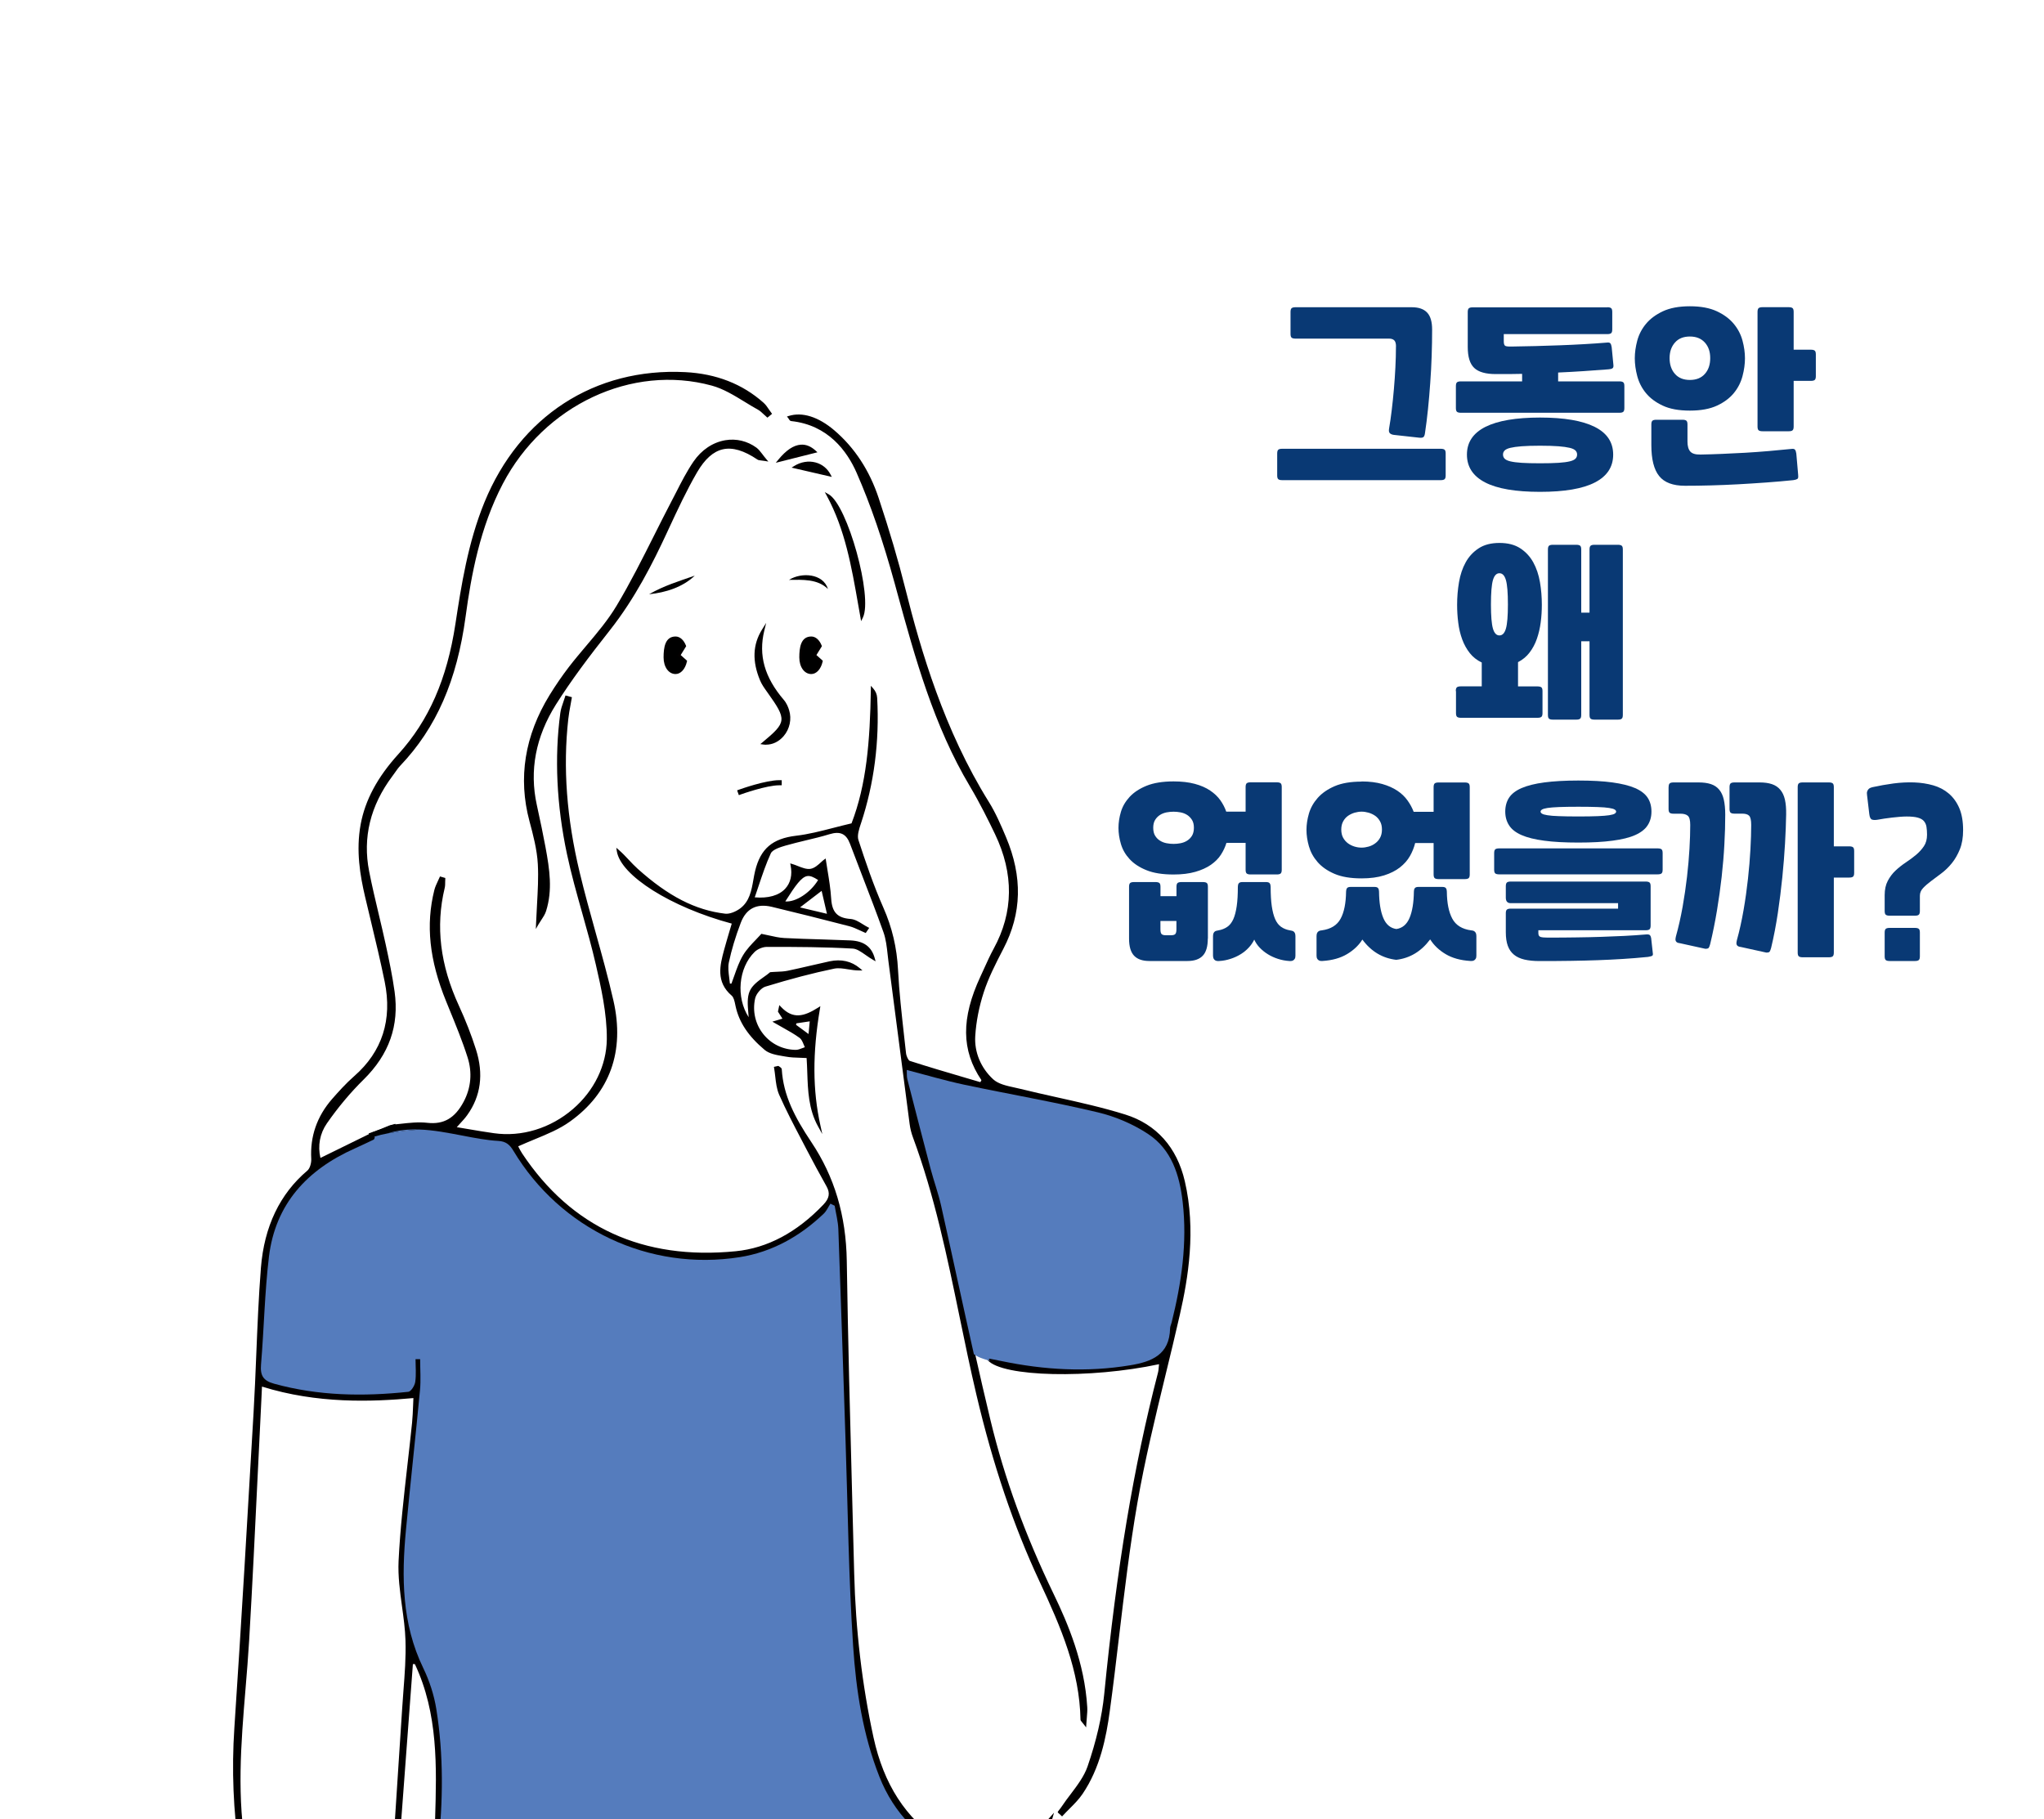 <?xml version="1.0" encoding="UTF-8"?><svg xmlns="http://www.w3.org/2000/svg" viewBox="0 0 400 356"><defs><style>.c{fill:#fff;}.d{fill:#557cbd;}.e{fill:#040000;}.f{fill:#093974;}</style></defs><g id="a"/><g id="b"><g><rect class="c" x="-8.1" y="-5.28" width="416.21" height="370.43"/><g><g><g><path d="M166.89,185.4c-5.6-.32-11.22-.33-16.83-.33-.86,0-1.93,.45-2.55,1.06-3.52,3.46-3.8,9.84-.71,13.77,0-1.96-.56-4.17,.16-5.82,.68-1.56,2.69-2.55,3.88-3.58,1.24-.09,2.32-.06,3.35-.27,2.75-.56,5.47-1.27,8.22-1.85,2.11-.45,4.06-.08,5.69,1.3-1.69,0-3.41-.66-4.93-.35-4.54,.94-9.04,2.17-13.48,3.53-.92,.28-1.96,1.54-2.17,2.51-1.16,5.33,2.81,10.28,8.16,10.34,.72,0,1.44-.4,2.16-.62-.39-.73-.6-1.71-1.2-2.14-1.45-1.06-3.09-1.88-4.88-2.93l1.74-.52-1.01-1.57,.15-.71c2.58,2.73,5.04,1.78,7.55,.2-1.3,7.73-1.58,15.3,.1,22.88-2.34-4.23-1.88-8.92-2.22-13.48-1.58-.09-2.95-.05-4.27-.29-1.39-.25-3.03-.43-4.03-1.27-2.63-2.22-4.83-4.86-5.6-8.4-.17-.77-.31-1.76-.84-2.21-2.96-2.53-2.24-5.57-1.42-8.65,.49-1.82,1.05-3.62,1.58-5.43-11.73-3.1-21.82-9.31-22.56-14.03,1.31,1.14,2.39,2.52,3.67,3.67,4.97,4.46,10.45,8.05,17.27,8.85,.98,.12,2.23-.44,3.08-1.06,2.49-1.83,2.43-4.99,3.05-7.53,1.08-4.43,3.54-6.17,7.82-6.67,3.55-.42,7.01-1.54,10.99-2.46,3.13-8.06,3.7-17.21,3.84-26.48,.52,.6,.7,1.17,.74,1.75,.45,8.34-.53,16.49-3.16,24.44-.36,1.09-.82,2.44-.5,3.42,1.47,4.48,2.99,8.97,4.9,13.29,1.72,3.89,2.62,7.83,2.84,12.07,.28,5.44,.97,10.86,1.56,16.27,.07,.63,.46,1.62,.92,1.76,4.64,1.49,9.33,2.83,14,4.22l.38-.7c-4.6-6.71-3.39-13.44-.25-20.17,.85-1.82,1.62-3.68,2.58-5.43,4.11-7.51,3.9-15.07,.27-22.64-1.52-3.18-3.12-6.34-4.93-9.37-7.34-12.3-10.93-25.94-14.68-39.58-2.03-7.39-4.42-14.76-7.49-21.77-2.36-5.38-6.52-9.57-13.01-10.26-.15-.02-.27-.32-.43-.51,2.56-.81,5.64,.17,8.68,2.76,4.14,3.54,6.92,8.05,8.6,13.14,1.94,5.86,3.73,11.78,5.23,17.77,3.66,14.62,8.3,28.82,16.34,41.73,1.35,2.17,2.38,4.55,3.37,6.91,3.05,7.26,3.21,14.46-.51,21.61-1.44,2.77-2.89,5.59-3.86,8.55-.91,2.78-1.51,5.74-1.68,8.65-.2,3.32,1.2,6.45,3.59,8.65,1.3,1.2,3.55,1.47,5.43,1.93,6.85,1.69,13.83,2.92,20.54,5.03,6.12,1.92,9.98,6.44,11.47,12.85,2.04,8.76,.99,17.39-.96,25.98-2.78,12.28-6.15,24.46-8.31,36.84-2.36,13.5-3.57,27.19-5.41,40.79-.77,5.66-2,11.26-5.28,16.1-1.05,1.55-2.54,2.82-3.83,4.21l-.56-.51c.25-.34,.53-.66,.76-1.01,1.72-2.58,4.03-4.95,5.01-7.79,1.58-4.58,2.8-9.42,3.28-14.24,2.09-21.19,5.14-42.2,10.5-62.83,.17-.64,.17-1.32,.26-2.08-13.47,2.95-30.82,2.59-33.61-.62,.06-.05,.14-.15,.19-.14,.78,.15,1.56,.31,2.35,.47,8.32,1.73,16.67,2.22,25.11,.83,4.29-.7,7.74-2.07,7.86-7.22,0-.39,.21-.77,.3-1.16,1.93-7.75,3.09-15.58,2.16-23.6-.61-5.28-2.17-10.26-6.76-13.29-2.94-1.95-6.41-3.42-9.84-4.24-8.65-2.06-17.44-3.57-26.14-5.41-3.72-.79-7.38-1.88-11.25-2.88,.04,.71-.03,1.27,.11,1.79,1.51,5.89,3.03,11.78,4.58,17.65,.64,2.4,1.5,4.74,2.04,7.16,3.15,14,6.05,28.07,9.41,42.02,2.85,11.8,7.11,23.14,12.4,34.09,3.37,6.97,6.05,14.17,6.53,22.01,.06,.93-.09,1.87-.18,3.25-.47-.61-.63-.72-.64-.84-.19-9.82-4.02-18.55-8.09-27.23-5.46-11.67-9.34-23.87-12.3-36.41-3.98-16.84-6.37-34.07-12.43-50.4-.3-.82-.52-1.7-.63-2.57-1.4-10.64-2.76-21.29-4.16-31.93-.25-1.9-.35-3.88-.98-5.66-2.07-5.8-4.38-11.52-6.55-17.29-.81-2.15-2.14-2.71-4.34-2.04-2.82,.86-5.74,1.4-8.57,2.22-1.11,.32-2.65,.8-3.04,1.65-1.31,2.84-2.19,5.88-3.27,8.94,5.48,.62,8.43-2.24,7.61-6.5,1.16,.34,2.52,1.16,3.7,.96,1.17-.2,2.16-1.42,2.73-1.82,.3,2.12,.85,4.77,1.02,7.46,.17,2.66,1.24,3.97,4,4.17,1.14,.08,2.22,1.04,3.33,1.59l-.4,.6c-1.02-.43-2-.99-3.06-1.26-5.04-1.31-10.09-2.57-15.16-3.79-3.05-.73-5.26,.34-6.38,3.26-.97,2.54-1.79,5.17-2.35,7.82-.29,1.4,.13,2.96,.23,4.44l.7-.03c.75-1.9,1.27-3.92,2.3-5.65,.96-1.61,2.46-2.9,3.46-4.04,1.45,.27,2.89,.72,4.35,.79,4.33,.23,8.66,.28,12.99,.47,2.11,.09,3.85,.84,4.53,3.33-1.54-.88-2.77-2.15-4.08-2.22Zm-6.49-13.25c-2.73-1.85-3.49-1.38-7.17,4.46,2.24,.49,5.58-1.67,7.17-4.46Zm.51,1.77l-4.96,3.79c2.18,.52,3.89,.93,6.18,1.47-.48-2.06-.81-3.5-1.22-5.26Zm-2.51,28.92l.29-3.24-3.1,.46-.14,.6c.85,.63,1.71,1.26,2.95,2.17Z"/><path class="e" d="M207.85,355.5l-.87-.8,.1-.22c.08-.11,.17-.22,.25-.33,.17-.22,.35-.44,.5-.68,.53-.8,1.13-1.59,1.71-2.35,1.28-1.7,2.61-3.46,3.28-5.38,1.73-5.02,2.83-9.79,3.27-14.18,2.43-24.67,5.77-44.64,10.51-62.87,.11-.41,.14-.85,.18-1.31,.01-.13,.02-.26,.04-.39-13.52,2.89-30.66,2.51-33.52-.78l-.17-.2,.21-.16c.11-.11,.23-.22,.39-.19,.79,.15,1.57,.31,2.35,.47,8.91,1.86,17.1,2.13,25.02,.83,4.51-.74,7.54-2.21,7.65-6.98,0-.29,.1-.57,.19-.83,.04-.13,.09-.26,.12-.38,2.27-9.11,2.96-16.58,2.16-23.51-.75-6.53-2.81-10.57-6.65-13.11-2.87-1.9-6.33-3.39-9.76-4.2-5.34-1.27-10.82-2.35-16.12-3.39-3.29-.65-6.69-1.31-10.02-2.02-2.55-.54-5.03-1.21-7.66-1.92-1.08-.29-2.17-.59-3.28-.88,0,.12,0,.23,0,.34,0,.4,0,.75,.08,1.06,1.33,5.21,2.92,11.39,4.58,17.65,.26,1,.57,2,.87,2.98,.42,1.36,.85,2.77,1.17,4.19,1.12,4.97,2.22,10.03,3.29,14.93,1.94,8.89,3.95,18.09,6.12,27.09,2.72,11.29,6.77,22.43,12.38,34.04,2.78,5.75,6.03,13.45,6.55,22.1,.04,.63-.02,1.27-.08,2.01-.03,.39-.07,.8-.1,1.27l-.04,.67-.41-.53c-.19-.25-.33-.41-.43-.53-.17-.2-.26-.31-.26-.46-.19-9.55-3.76-17.94-8.06-27.13-5.04-10.78-9.07-22.7-12.31-36.45-1.2-5.08-2.27-10.28-3.31-15.31-2.4-11.64-4.89-23.67-9.11-35.06-.31-.83-.53-1.71-.65-2.62-.71-5.39-1.41-10.79-2.11-16.18-.68-5.25-1.36-10.5-2.05-15.75-.06-.43-.1-.86-.15-1.29-.16-1.46-.33-2.96-.81-4.31-1.32-3.7-2.76-7.43-4.15-11.04-.8-2.08-1.61-4.17-2.39-6.25-.75-1.99-1.92-2.54-4.04-1.89-1.5,.46-3.05,.83-4.56,1.19-1.32,.32-2.69,.65-4.02,1.03-.88,.26-2.52,.74-2.88,1.51-.94,2.04-1.64,4.14-2.39,6.37-.25,.75-.5,1.5-.76,2.25,2.62,.23,4.74-.36,5.97-1.7,1.04-1.13,1.41-2.7,1.05-4.54l-.08-.4,.39,.11c.36,.1,.72,.25,1.1,.4,.85,.33,1.72,.68,2.49,.55,.79-.13,1.53-.81,2.07-1.31,.21-.19,.39-.36,.55-.47l.34-.24,.06,.41c.09,.61,.19,1.26,.31,1.95,.28,1.69,.59,3.6,.71,5.53,.17,2.65,1.23,3.75,3.77,3.94,.85,.06,1.64,.55,2.41,1.03,.33,.21,.68,.42,1.01,.59l.25,.13-.68,1-.19-.08c-.33-.14-.65-.29-.97-.44-.67-.31-1.36-.63-2.06-.81-5.15-1.34-10.25-2.61-15.15-3.79-2.98-.71-5.02,.33-6.08,3.11-1.06,2.78-1.82,5.33-2.34,7.78-.19,.93-.06,1.96,.07,2.96,.05,.38,.1,.78,.14,1.17h.3c.2-.54,.39-1.07,.58-1.61,.47-1.34,.96-2.72,1.69-3.94,.7-1.17,1.67-2.17,2.52-3.05,.35-.36,.68-.7,.97-1.03l.09-.11,.14,.03c.46,.09,.91,.19,1.37,.29,.97,.22,1.96,.44,2.95,.5,2.41,.13,4.87,.2,7.24,.27,1.91,.06,3.83,.12,5.74,.2,2.62,.12,4.14,1.23,4.76,3.51l.16,.58-.52-.3c-.52-.29-.99-.63-1.45-.95-.92-.64-1.71-1.2-2.52-1.24h0c-5.46-.31-10.85-.34-16.81-.33-.78,0-1.8,.42-2.38,.99-3.19,3.13-3.66,8.9-1.16,12.77-.02-.33-.05-.66-.08-.99-.12-1.43-.24-2.9,.28-4.11,.51-1.17,1.7-2.02,2.76-2.77,.44-.31,.85-.6,1.19-.9l.06-.05h.08c.4-.04,.79-.05,1.17-.07,.76-.03,1.48-.06,2.16-.2,1.45-.3,2.92-.64,4.34-.97,1.27-.3,2.58-.6,3.88-.88,2.28-.48,4.27-.03,5.91,1.35l.52,.44h-.69c-.71,0-1.42-.11-2.11-.22-.98-.16-1.9-.31-2.75-.13-4.11,.85-8.51,2-13.46,3.52-.81,.25-1.8,1.4-2,2.33-.54,2.46,.04,5,1.6,6.95,1.54,1.94,3.85,3.06,6.33,3.09,.44,.01,.9-.17,1.38-.36,.14-.05,.28-.11,.42-.16-.07-.16-.14-.33-.21-.49-.22-.54-.43-1.04-.78-1.31-1.01-.74-2.13-1.37-3.31-2.03-.5-.28-1.02-.57-1.55-.88l-.5-.29,1.97-.59-.88-1.37,.27-1.28,.33,.35c2.32,2.46,4.49,1.89,7.23,.16l.47-.3-.09,.55c-1.46,8.67-1.43,15.91,.1,22.79l.37,1.69-.84-1.51c-1.85-3.34-1.98-6.99-2.1-10.53-.03-.93-.07-1.9-.13-2.84-.42-.02-.82-.04-1.22-.05-1-.03-1.94-.06-2.86-.23-.19-.04-.39-.07-.59-.1-1.24-.21-2.64-.45-3.55-1.22-3.2-2.69-5-5.41-5.68-8.54l-.06-.29c-.14-.68-.3-1.44-.7-1.78-3.16-2.7-2.28-6-1.5-8.91,.34-1.26,.72-2.52,1.08-3.75,.14-.48,.29-.96,.43-1.44-11.89-3.19-21.74-9.39-22.49-14.17l-.11-.68,.52,.45c.69,.6,1.33,1.28,1.94,1.93,.55,.59,1.13,1.2,1.73,1.74,6.01,5.39,11.3,8.1,17.13,8.79,.91,.1,2.11-.43,2.9-1.01,1.86-1.37,2.24-3.53,2.61-5.62,.1-.59,.21-1.2,.35-1.77,1.06-4.33,3.38-6.31,8.03-6.86,2.41-.28,4.8-.9,7.33-1.55,1.13-.29,2.29-.59,3.5-.87,2.92-7.59,3.62-15.99,3.78-26.27v-.65l.44,.49c.51,.58,.76,1.18,.8,1.9,.46,8.51-.6,16.76-3.17,24.53l-.03,.08c-.34,1.02-.76,2.3-.47,3.18,1.4,4.29,2.94,8.84,4.89,13.26,1.7,3.85,2.64,7.83,2.86,12.16,.22,4.32,.72,8.71,1.19,12.95,.12,1.1,.25,2.2,.37,3.31,.07,.65,.46,1.46,.75,1.55,3.64,1.17,7.37,2.27,10.98,3.33l2.82,.83,.21-.39c-3.94-5.84-4-12.1-.19-20.29,.24-.51,.47-1.03,.71-1.55,.58-1.29,1.19-2.63,1.88-3.9,3.89-7.11,3.98-14.65,.26-22.41-1.26-2.63-2.96-6.07-4.91-9.35-7.07-11.84-10.73-25.15-14.26-38.02l-.44-1.62c-2.36-8.58-4.74-15.49-7.48-21.74-1.84-4.19-5.55-9.34-12.8-10.11-.22-.02-.35-.22-.47-.42-.04-.06-.08-.13-.13-.19l-.23-.28,.35-.11c2.64-.84,5.81,.16,8.92,2.81,3.97,3.39,6.89,7.85,8.68,13.25,2.15,6.48,3.86,12.29,5.23,17.78,3.01,12.04,7.59,27.66,16.31,41.66,1.33,2.13,2.36,4.5,3.39,6.95,3.26,7.75,3.09,14.88-.52,21.82-1.61,3.1-2.92,5.69-3.84,8.51-.92,2.81-1.5,5.78-1.67,8.59-.19,3.14,1.09,6.22,3.51,8.45,1,.92,2.61,1.27,4.17,1.61,.39,.08,.77,.17,1.14,.26,2.36,.58,4.77,1.12,7.1,1.64,4.45,.99,9.04,2.01,13.45,3.39,6.07,1.9,10.1,6.41,11.64,13.04,2.23,9.57,.66,18.97-.96,26.09-.91,4-1.89,8.06-2.85,11.99-1.97,8.11-4.01,16.5-5.46,24.84-1.52,8.72-2.58,17.67-3.61,26.32-.56,4.74-1.14,9.65-1.8,14.46-.7,5.16-1.88,11.12-5.32,16.21-.74,1.09-1.69,2.04-2.61,2.96-.42,.42-.84,.84-1.24,1.28l-.17,.18Zm-.23-.9l.21,.19c.35-.38,.72-.74,1.09-1.11,.9-.91,1.83-1.84,2.54-2.89,3.38-5,4.55-10.89,5.24-15.99,.65-4.81,1.23-9.71,1.79-14.45,1.03-8.66,2.09-17.62,3.62-26.35,1.46-8.36,3.5-16.76,5.47-24.88,.95-3.92,1.94-7.98,2.84-11.98,1.6-7.07,3.16-16.4,.96-25.87-1.5-6.44-5.41-10.82-11.3-12.67-4.39-1.38-8.98-2.39-13.41-3.38-2.34-.52-4.75-1.06-7.11-1.64-.37-.09-.74-.17-1.13-.26-1.63-.36-3.31-.72-4.41-1.74-2.53-2.34-3.87-5.56-3.67-8.85,.17-2.85,.76-5.87,1.7-8.71,.94-2.85,2.25-5.46,3.87-8.58,3.53-6.8,3.7-13.8,.5-21.4-1.06-2.52-2.04-4.77-3.35-6.88-8.75-14.05-13.34-29.72-16.37-41.8-1.37-5.48-3.08-11.28-5.22-17.75-1.76-5.32-4.63-9.7-8.53-13.03-2.84-2.43-5.71-3.42-8.12-2.81,.04,.06,.08,.11,.1,.13,7.45,.79,11.27,6.09,13.16,10.4,2.75,6.27,5.13,13.2,7.5,21.8l.44,1.62c3.53,12.84,7.17,26.12,14.21,37.9,1.97,3.29,3.67,6.75,4.94,9.39,3.79,7.91,3.7,15.6-.28,22.86-.68,1.25-1.28,2.58-1.87,3.87-.23,.52-.47,1.04-.71,1.55-3.76,8.06-3.68,14.21,.23,19.92l.09,.13-.55,1.01-3.2-.95c-3.61-1.06-7.35-2.16-10.99-3.33-.64-.21-1.03-1.39-1.09-1.97-.12-1.1-.24-2.2-.37-3.3-.48-4.25-.97-8.65-1.2-12.99-.22-4.27-1.14-8.19-2.82-11.98-1.96-4.44-3.5-9.01-4.91-13.31-.34-1.04,.11-2.4,.47-3.49l.03-.08c2.55-7.71,3.61-15.9,3.15-24.34-.02-.36-.1-.67-.25-.98-.19,10.03-.94,18.29-3.85,25.78l-.05,.12-.13,.03c-1.25,.29-2.46,.6-3.62,.9-2.55,.66-4.95,1.28-7.4,1.56-4.4,.52-6.61,2.4-7.61,6.49-.14,.55-.24,1.13-.34,1.74-.38,2.19-.78,4.45-2.8,5.94-.81,.59-2.15,1.23-3.26,1.11-1.51-.18-2.98-.49-4.43-.94,1.96,.74,4.03,1.4,6.14,1.96l.25,.07-.07,.25c-.16,.56-.33,1.13-.5,1.69-.37,1.22-.74,2.48-1.08,3.73-.78,2.91-1.58,5.91,1.34,8.4,.53,.45,.71,1.31,.86,2.06l.06,.28c.66,3.02,2.41,5.65,5.52,8.26,.81,.68,2.08,.9,3.31,1.11,.2,.03,.4,.07,.6,.1,.88,.16,1.81,.19,2.79,.23,.47,.01,.95,.03,1.45,.06h.22l.02,.23c.08,1.02,.11,2.07,.15,3.08,.1,2.78,.2,5.63,1.15,8.31-1.07-6.16-.99-12.67,.24-20.27-2.12,1.27-4.53,2.2-7.06-.2l-.03,.16,1.13,1.76-1.51,.45c.35,.2,.7,.4,1.04,.59,1.2,.67,2.33,1.31,3.36,2.06,.47,.34,.71,.94,.95,1.52,.1,.25,.2,.49,.32,.71l.14,.27-.29,.09c-.22,.07-.44,.15-.67,.24-.51,.19-1.03,.4-1.57,.39-2.63-.03-5.08-1.22-6.71-3.28-1.65-2.07-2.26-4.75-1.69-7.36,.24-1.09,1.38-2.4,2.34-2.7,4.96-1.52,9.38-2.68,13.5-3.54,.94-.19,1.95-.03,2.93,.12,.4,.06,.81,.13,1.22,.17-1.38-.89-3-1.14-4.82-.76-1.29,.27-2.6,.58-3.87,.88-1.42,.33-2.9,.68-4.35,.98-.72,.15-1.45,.18-2.23,.21-.34,.01-.7,.03-1.07,.06-.34,.29-.74,.58-1.16,.88-1.05,.75-2.14,1.52-2.59,2.56-.47,1.09-.36,2.51-.24,3.87,.05,.61,.1,1.24,.1,1.85v.72l-.45-.57c-3.22-4.09-2.88-10.55,.73-14.1,.67-.66,1.81-1.13,2.73-1.13,5.97,0,11.38,.02,16.84,.33h0c.95,.05,1.83,.67,2.77,1.33,.27,.19,.55,.38,.84,.57-.65-1.63-1.94-2.41-4.09-2.51-1.91-.08-3.82-.14-5.73-.2-2.38-.07-4.84-.15-7.26-.27-1.02-.05-2.04-.29-3.03-.51-.41-.09-.81-.18-1.22-.26-.27,.3-.57,.61-.89,.94-.84,.86-1.78,1.84-2.45,2.96-.7,1.18-1.18,2.54-1.64,3.85-.21,.59-.42,1.18-.64,1.76l-.06,.15-1.11,.05-.02-.24c-.03-.45-.09-.93-.15-1.38-.14-1.04-.28-2.12-.07-3.13,.52-2.48,1.29-5.05,2.36-7.86,1.15-3.01,3.45-4.19,6.67-3.42,4.91,1.18,10.01,2.45,15.16,3.79,.75,.19,1.46,.53,2.14,.85,.25,.12,.51,.24,.76,.35l.13-.19c-.27-.15-.54-.32-.8-.48-.75-.46-1.46-.9-2.18-.96-2.78-.2-4.04-1.52-4.23-4.4-.12-1.9-.43-3.8-.71-5.48-.09-.53-.17-1.04-.24-1.52-.06,.05-.11,.1-.17,.16-.59,.54-1.39,1.28-2.33,1.43-.9,.15-1.84-.22-2.75-.58-.23-.09-.46-.18-.68-.26,.26,1.83-.17,3.4-1.25,4.56-1.4,1.51-3.78,2.16-6.71,1.82l-.31-.04,.1-.3c.3-.85,.58-1.7,.87-2.54,.75-2.24,1.46-4.36,2.41-6.42,.42-.91,1.87-1.4,3.19-1.78,1.34-.39,2.71-.72,4.04-1.04,1.49-.36,3.04-.73,4.53-1.18,2.37-.72,3.81-.05,4.65,2.19,.79,2.09,1.59,4.17,2.39,6.25,1.39,3.61,2.83,7.34,4.16,11.05,.5,1.4,.67,2.94,.84,4.42,.05,.43,.1,.86,.15,1.29,.69,5.25,1.37,10.5,2.05,15.75,.27,2.07,.54,4.14,.8,6.21,0-.16,0-.33-.01-.5l-.02-.34,.33,.08c1.22,.32,2.42,.64,3.61,.96,2.62,.71,5.09,1.38,7.63,1.92,3.33,.71,6.73,1.37,10.01,2.02,5.3,1.04,10.79,2.12,16.14,3.39,3.48,.83,7.01,2.35,9.92,4.27,5.1,3.37,6.35,8.97,6.87,13.47,.81,6.99,.12,14.52-2.17,23.68-.04,.14-.08,.28-.13,.43-.08,.24-.16,.47-.17,.68-.12,5.41-3.95,6.78-8.07,7.46-.36,.06-.73,.12-1.09,.17,2.38-.31,4.74-.71,6.97-1.19l.34-.08-.04,.35c-.03,.25-.05,.49-.07,.72-.04,.49-.08,.95-.2,1.39-4.73,18.2-8.06,38.15-10.49,62.79-.44,4.43-1.54,9.24-3.29,14.3-.69,2-2.04,3.79-3.35,5.52-.57,.76-1.16,1.54-1.69,2.32-.16,.24-.34,.48-.52,.71-.04,.05-.07,.09-.11,.14Zm4.35-18.07s.08,.08,.14,.15l.04,.04c.02-.23,.04-.44,.05-.65,.06-.75,.11-1.34,.08-1.93-.52-8.56-3.75-16.21-6.5-21.92-5.63-11.64-9.69-22.81-12.42-34.14-2.17-9-4.18-18.2-6.12-27.1-1.07-4.89-2.17-9.96-3.29-14.93-.31-1.4-.75-2.8-1.16-4.15-.3-.98-.61-1.99-.88-3-1.6-6.04-3.13-11.99-4.43-17.08,.35,2.69,.7,5.37,1.05,8.06,.11,.87,.32,1.72,.62,2.51,4.24,11.42,6.72,23.47,9.13,35.13,1.04,5.03,2.11,10.22,3.31,15.3,3.24,13.72,7.26,25.61,12.28,36.36,4.32,9.25,7.92,17.69,8.11,27.33h0Zm-17.91-70.29c2.55,1.94,11.28,2.62,20.61,1.93-5.97,.33-12.14-.18-18.7-1.54-.64-.13-1.27-.26-1.91-.39Zm-72.64-98.94c1.06,2.85,5.34,6.19,11.15,8.99-2.63-1.43-5.29-3.38-8.11-5.9-.62-.56-1.2-1.17-1.76-1.77-.41-.44-.84-.89-1.28-1.32Zm37.22,36l-3.44-2.54,.22-.93,3.58-.53-.36,4Zm-2.87-2.74l2.46,1.81,.23-2.48-2.61,.39-.07,.28Zm6.73-21.04l-7.08-1.68,5.68-4.35,1.4,6.03Zm-5.94-1.93l5.27,1.25-1.04-4.49-4.23,3.24Zm-2.65-.66c-.24,0-.48-.02-.7-.07l-.35-.08,.19-.3c2.3-3.65,3.47-5.23,4.76-5.5,.85-.18,1.69,.24,2.77,.97l.19,.13-.11,.2c-1.51,2.65-4.49,4.65-6.74,4.65Zm-.23-.51c2.03,.17,4.9-1.68,6.42-4.19-.87-.57-1.56-.89-2.19-.76-1.07,.22-2.19,1.71-4.23,4.95Z"/></g><g><path d="M73.04,221.84c-3.43,1.68-6.87,3.37-10.47,5.13-.71-2.63-.21-5.21,1.22-7.27,2.12-3.07,4.56-5.99,7.22-8.61,4.81-4.76,6.91-10.34,5.99-17-.43-3.09-1.08-6.16-1.74-9.21-1.04-4.78-2.29-9.51-3.24-14.31-1.36-6.94,.37-13.2,4.58-18.82,.53-.71,1-1.47,1.6-2.11,7.74-8.15,11.21-18.12,12.69-29.03,1.22-9,3.02-17.88,7.3-26.05,8.01-15.27,25.43-23.63,41.19-19.33,3.21,.88,6.07,3.08,9.07,4.72,.65,.36,1.17,.96,1.75,1.45l.56-.47c-.5-.66-.9-1.42-1.51-1.95-4.32-3.84-9.49-5.63-15.18-5.91-17.76-.88-32.15,8.53-39.02,25.28-3.14,7.65-4.44,15.73-5.68,23.81-1.46,9.56-4.57,18.27-11.22,25.59-3.5,3.86-6.33,8.28-7.32,13.62-.88,4.77-.23,9.42,.86,14.06,1.3,5.54,2.7,11.07,3.83,16.64,1.49,7.31-.26,13.66-6.03,18.72-1.56,1.37-2.98,2.92-4.35,4.49-2.86,3.29-4.24,7.1-3.99,11.52,.05,.83-.27,2-.86,2.5-5.85,4.94-8.41,11.53-8.99,18.84-.75,9.43-.89,18.91-1.44,28.35-1.19,20.58-2.39,41.17-3.76,61.74-.54,8.14-.22,16.19,.97,24.24,.07,.47,.26,.91,.54,1.89,.25-.85,.51-1.26,.44-1.61-2.64-13.95-.36-27.83,.46-41.75,.91-15.62,1.59-31.25,2.38-46.87,.05-.94,.09-1.88,.15-3.1,9.9,3.17,19.78,3.27,30.13,2.31-.09,1.86-.11,3.5-.27,5.13-.91,9.02-2.21,18.01-2.64,27.05-.25,5.13,1.17,10.31,1.34,15.49,.15,4.46-.37,8.95-.65,13.42-.54,8.56-1.14,17.12-1.66,25.69-.07,1.07,.13,2.15,.46,3.2,.94-12.63,1.89-25.26,2.83-37.89h.79c5.77,12.1,3.95,24.99,3.9,37.8,.16-.47,.42-.93,.47-1.42,.97-9.13,1.12-18.27-.35-27.35-.44-2.74-1.34-5.5-2.55-7.99-4.21-8.68-4.26-17.83-3.38-27.1,.86-9.1,1.88-18.19,2.74-27.28,.19-2.01,.03-4.05,.03-6.08h-.9c0,1.48,.15,2.99-.06,4.45-.11,.72-.82,1.88-1.35,1.94-8.83,.94-17.61,.81-26.26-1.58-2.12-.58-2.75-1.6-2.57-3.74,.59-7.03,.71-14.11,1.55-21.1,1.25-10.36,7.5-17.06,16.79-21.2,1.24-.55,2.48-1.14,3.7-1.73,.11-.05,.15-.26,.22-.39l-.31-.8Z"/><path class="e" d="M47.63,365.25l-.24-.83c-.1-.35-.2-.64-.27-.88-.14-.42-.23-.73-.28-1.04-1.19-8.02-1.52-16.19-.98-24.29,1.42-21.29,2.66-42.77,3.76-61.73,.22-3.78,.38-7.63,.53-11.35,.23-5.58,.46-11.35,.91-17.01,.64-8.06,3.7-14.46,9.08-19.01,.52-.43,.81-1.54,.77-2.29-.25-4.38,1.11-8.32,4.05-11.7,1.32-1.51,2.76-3.11,4.37-4.52,5.47-4.79,7.47-11.01,5.95-18.48-.82-4.01-1.79-8.06-2.73-11.98-.37-1.55-.74-3.1-1.11-4.65-.96-4.1-1.81-8.99-.86-14.16,.88-4.75,3.29-9.24,7.38-13.74,5.96-6.57,9.51-14.66,11.16-25.46,1.14-7.46,2.44-15.92,5.7-23.87,6.89-16.8,21.57-26.32,39.26-25.43,6.05,.3,11.21,2.31,15.33,5.98,.44,.39,.77,.88,1.09,1.36,.15,.21,.29,.43,.45,.63l.14,.19-.91,.75-.16-.14c-.19-.16-.37-.33-.55-.5-.38-.36-.74-.7-1.16-.93-.88-.48-1.75-1.02-2.6-1.54-2.05-1.25-4.16-2.55-6.41-3.16-15.63-4.27-32.83,3.81-40.9,19.21-4.47,8.53-6.19,17.91-7.28,25.97-1.69,12.53-5.75,21.8-12.76,29.17-.4,.42-.75,.92-1.09,1.41-.16,.23-.32,.46-.49,.68-4.31,5.75-5.84,12.02-4.54,18.62,.55,2.82,1.23,5.66,1.88,8.41,.46,1.93,.93,3.92,1.36,5.9,.67,3.1,1.31,6.14,1.74,9.23,.92,6.65-1.06,12.28-6.06,17.21-2.62,2.58-5.03,5.47-7.19,8.58-1.38,1.99-1.82,4.38-1.26,6.76l10.43-5.12,.44,1.17-.05,.1s-.03,.07-.05,.11c-.05,.13-.12,.3-.28,.38-1.09,.53-2.39,1.14-3.71,1.73-9.9,4.41-15.5,11.48-16.64,21-.51,4.21-.75,8.53-.99,12.71-.16,2.75-.32,5.59-.55,8.38-.17,2.06,.43,2.94,2.38,3.48,7.77,2.14,16.08,2.65,26.17,1.58,.37-.04,1.04-1.06,1.13-1.73,.15-1.01,.12-2.07,.09-3.1-.01-.44-.03-.88-.03-1.31v-.25h1.4v.26c0,.64,.02,1.28,.03,1.91,.04,1.38,.07,2.8-.06,4.19-.43,4.48-.9,9.03-1.35,13.43-.47,4.54-.95,9.23-1.39,13.85-.82,8.71-.99,18.01,3.36,26.96,1.25,2.57,2.13,5.35,2.57,8.06,1.33,8.2,1.44,17.17,.35,27.42-.04,.37-.18,.71-.31,1.04-.06,.14-.12,.29-.17,.43l-.49,1.45v-1.53c.02-2.42,.09-4.88,.16-7.26,.3-10.11,.62-20.56-3.96-30.27h-.39l-2.91,38.96-.39-1.26c-.38-1.21-.53-2.29-.47-3.29,.29-4.63,.59-9.26,.9-13.89,.26-3.93,.52-7.86,.77-11.8,.07-1.17,.16-2.33,.25-3.5,.25-3.25,.51-6.61,.4-9.89-.07-2.21-.38-4.45-.68-6.63-.4-2.91-.81-5.93-.67-8.88,.3-6.22,1.02-12.52,1.71-18.61,.32-2.77,.64-5.63,.93-8.45,.11-1.09,.15-2.2,.2-3.37,.02-.47,.04-.96,.06-1.46-8.17,.75-18.85,1.13-29.63-2.25l-.13,2.77c-.24,4.71-.46,9.42-.69,14.13-.52,10.73-1.05,21.83-1.69,32.75-.19,3.2-.46,6.46-.72,9.6-.87,10.51-1.77,21.38,.25,32.08,.05,.29-.05,.57-.19,.96-.08,.21-.17,.46-.26,.77l-.24,.83ZM131.85,73.26c-16.48,0-30.05,9.29-36.57,25.18-3.24,7.9-4.53,16.32-5.66,23.76-1.67,10.91-5.25,19.08-11.29,25.72-4.02,4.43-6.4,8.85-7.26,13.5-.94,5.08-.1,9.91,.85,13.96,.36,1.55,.73,3.1,1.11,4.65,.94,3.92,1.91,7.98,2.73,12,1.56,7.66-.5,14.03-6.11,18.95-1.59,1.39-3.02,2.97-4.32,4.47-2.85,3.28-4.17,7.09-3.93,11.34,.05,.89-.29,2.15-.95,2.71-5.35,4.53-8.27,10.63-8.9,18.66-.45,5.65-.68,11.42-.91,16.99-.15,3.72-.31,7.58-.53,11.36-1.1,18.96-2.34,40.45-3.76,61.74-.54,8.06-.21,16.2,.97,24.18,.04,.28,.13,.55,.26,.96l.05,.14,.02-.05c.12-.33,.2-.54,.17-.69-2.04-10.78-1.13-21.68-.26-32.22,.26-3.14,.53-6.39,.72-9.59,.64-10.91,1.17-22.01,1.69-32.74,.23-4.71,.45-9.42,.69-14.13l.16-3.42,.31,.1c10.93,3.5,21.79,3.07,30.03,2.3l.29-.03v.29c-.04,.6-.07,1.18-.09,1.74-.04,1.18-.09,2.29-.2,3.4-.28,2.82-.61,5.69-.93,8.46-.69,6.08-1.41,12.37-1.71,18.58-.1,2.15,.09,4.34,.36,6.51-.31-4.3-.07-8.57,.32-12.71,.44-4.62,.92-9.32,1.39-13.86,.45-4.4,.92-8.95,1.35-13.43,.13-1.36,.09-2.77,.06-4.13-.01-.56-.03-1.12-.03-1.68h-.4c0,.34,.01,.69,.02,1.04,.03,1.05,.06,2.14-.09,3.19-.11,.78-.88,2.08-1.58,2.15-10.15,1.07-18.53,.57-26.35-1.59-2.2-.61-2.95-1.69-2.75-4.01,.23-2.78,.4-5.62,.55-8.37,.24-4.18,.49-8.51,.99-12.74,1.17-9.71,6.87-16.91,16.94-21.4,1.32-.59,2.61-1.2,3.7-1.72,0,0,.02-.07,.04-.12l.02-.06-.17-.45-10.49,5.15-.08-.29c-.71-2.63-.26-5.28,1.25-7.47,2.17-3.13,4.61-6.04,7.24-8.65,4.88-4.82,6.81-10.31,5.92-16.79-.43-3.07-1.06-6.1-1.73-9.19-.43-1.97-.9-3.96-1.35-5.89-.65-2.76-1.33-5.6-1.88-8.43-1.33-6.75,.23-13.15,4.63-19.02,.16-.22,.32-.44,.48-.67,.35-.5,.71-1.01,1.14-1.46,6.93-7.3,10.94-16.48,12.62-28.9,1.1-8.1,2.82-17.54,7.33-26.13,8.18-15.6,25.62-23.78,41.47-19.46,2.31,.63,4.46,1.95,6.54,3.22,.84,.52,1.72,1.05,2.58,1.53,.47,.26,.87,.64,1.26,1,.12,.12,.24,.23,.37,.34l.22-.18c-.11-.15-.21-.31-.32-.46-.32-.47-.62-.92-1.01-1.27-4.03-3.59-9.09-5.56-15.02-5.85-.74-.04-1.48-.05-2.21-.05Zm-52.28,244.1c.14,1.21,.25,2.43,.29,3.64,.11,3.31-.15,6.68-.4,9.95-.09,1.17-.18,2.33-.25,3.5-.25,3.93-.51,7.87-.77,11.8-.31,4.63-.61,9.26-.9,13.89-.03,.49,0,1.01,.08,1.56l2.73-36.52,1.18,.02,.07,.14c4.7,9.86,4.38,20.43,4.08,30.64-.05,1.75-.11,3.53-.14,5.32,1.03-10,.9-18.77-.4-26.8-.43-2.66-1.31-5.4-2.53-7.92-1.48-3.04-2.44-6.12-3.04-9.2Z"/></g><g><path d="M151.74,208.99c.3,1.73,.29,3.6,.98,5.17,1.65,3.73,3.61,7.32,5.49,10.94,1.22,2.35,2.48,4.67,3.77,6.98,.84,1.5,.49,2.66-.65,3.87-4.76,4.99-10.52,8.53-17.3,9.19-17.6,1.74-32-4.16-42.03-19.25-.43-.65-.75-1.37-.9-1.65,3.54-1.65,7.3-2.78,10.32-4.94,8.05-5.75,10.57-13.95,8.42-23.39-1.92-8.43-4.6-16.69-6.62-25.11-2.36-9.88-3.37-19.93-2.23-30.09,.15-1.37,.45-2.71,.68-4.07l-.81-.22c-.32,1.05-.78,2.09-.93,3.16-1.24,9.25-.62,18.46,1.3,27.52,1.54,7.29,3.98,14.38,5.65,21.64,1.1,4.81,2.21,9.78,2.15,14.67-.12,11.26-11.22,20.22-22.37,18.63-2.45-.35-4.89-.79-7.72-1.25,.94-1.07,1.71-1.82,2.34-2.69,2.8-3.9,3.08-8.21,1.67-12.63-.92-2.9-2.05-5.75-3.32-8.51-3.43-7.45-4.76-15.11-2.81-23.19,.13-.55,.07-1.15,.1-1.73l-.64-.19c-.34,.8-.78,1.57-.99,2.41-1.88,7.48-.56,14.63,2.29,21.63,1.48,3.63,3.02,7.26,4.21,10.99,.95,2.97,.72,6.06-.79,8.89-1.55,2.9-3.69,4.66-7.33,4.25-2.19-.25-4.47,.14-6.69,.35-.69,.07-1.35,.5-2.69,1.01,1.05,.3,1.36,.5,1.58,.43,4.97-1.52,9.85-.48,14.75,.45,2.28,.43,4.58,.88,6.9,1.02,1.5,.09,2.23,.71,2.96,1.92,9.21,15.35,26.59,23.61,44.3,20.83,6.31-.99,11.79-4.07,16.43-8.5,.56-.53,.89-1.31,1.32-1.97l.83,.41c.25,1.53,.67,3.06,.72,4.6,.51,13.79,.94,27.59,1.41,41.38,.45,13.39,.6,26.8,1.48,40.16,.57,8.7,1.91,17.4,5.15,25.62,2.84,7.21,8.03,12.37,14.95,15.61,7.47,3.5,16.52-.12,18.67-7.58-.4,.46-.83,.89-1.2,1.37-5.71,7.47-12.73,8.64-20.58,3.44-7.39-4.89-11.37-11.95-13.23-20.45-2.32-10.62-3.52-21.36-3.8-32.22-.51-20.38-1.13-40.75-1.45-61.13-.13-8.45-2.2-16.1-6.91-23.14-2.9-4.33-5.49-8.9-5.82-14.33,0-.15-.3-.29-.47-.44l-.53,.12Z"/><path class="e" d="M193.1,364.95c-2.1,0-4.2-.46-6.15-1.37-7.22-3.38-12.29-8.68-15.08-15.75-2.85-7.22-4.49-15.39-5.17-25.7-.62-9.46-.88-19.09-1.14-28.41-.11-3.92-.21-7.84-.35-11.76-.13-3.98-.27-7.96-.4-11.94-.32-9.65-.65-19.63-1.01-29.44-.04-1.03-.25-2.09-.45-3.11-.09-.45-.18-.89-.25-1.34l-.52-.25c-.09,.15-.18,.3-.27,.45-.28,.48-.57,.99-.97,1.38-4.95,4.73-10.53,7.61-16.56,8.56-17.76,2.79-35.25-5.43-44.56-20.94-.66-1.1-1.29-1.71-2.76-1.8-2.23-.13-4.47-.56-6.64-.97l-.93-.18c-4.57-.87-9.29-1.78-13.99-.34-.21,.06-.42,0-.79-.14-.22-.08-.52-.18-.93-.3l-.72-.2,.69-.27c.47-.18,.86-.35,1.19-.5,.62-.28,1.08-.48,1.56-.53,.47-.04,.95-.1,1.43-.15,1.75-.2,3.57-.4,5.32-.2,3.18,.35,5.37-.91,7.08-4.12,1.45-2.72,1.72-5.73,.77-8.7-1.02-3.21-2.33-6.39-3.59-9.47l-.61-1.5c-3.28-8.04-4.01-14.97-2.3-21.78,.15-.59,.41-1.15,.67-1.7,.12-.25,.23-.49,.34-.74l.09-.21,1.04,.3v.2c-.02,.18-.02,.36-.02,.54,0,.41,0,.83-.1,1.24-1.8,7.5-.89,15.03,2.79,23.03,1.32,2.87,2.44,5.74,3.33,8.54,1.54,4.81,.96,9.14-1.7,12.85-.42,.59-.91,1.12-1.47,1.73-.19,.2-.38,.42-.58,.64,.76,.12,1.49,.25,2.2,.37,1.76,.3,3.42,.58,5.07,.81,5.43,.77,11.06-.95,15.45-4.72,4.17-3.58,6.58-8.56,6.64-13.67,.05-5.02-1.17-10.34-2.15-14.61-.77-3.36-1.72-6.73-2.64-10-1.07-3.8-2.18-7.72-3.01-11.64-2.03-9.6-2.47-18.89-1.3-27.6,.1-.76,.36-1.5,.61-2.21,.11-.33,.23-.66,.33-.99l.07-.23,1.26,.34-.04,.22c-.07,.43-.15,.86-.23,1.29-.17,.91-.34,1.84-.44,2.77-1.06,9.5-.33,19.31,2.23,30.01,.94,3.94,2.05,7.92,3.12,11.76,1.22,4.36,2.47,8.87,3.49,13.35,2.25,9.88-.69,18.06-8.51,23.65-2.09,1.5-4.47,2.47-6.99,3.51-1.03,.43-2.1,.87-3.14,1.34l.03,.06c.17,.34,.43,.86,.74,1.33,9.63,14.49,23.7,20.93,41.8,19.14,6.19-.61,11.96-3.68,17.15-9.12,1.17-1.23,1.35-2.26,.62-3.57-1.41-2.52-2.65-4.81-3.78-6.98-.39-.75-.79-1.51-1.18-2.26-1.48-2.82-3-5.73-4.31-8.69-.49-1.11-.63-2.37-.77-3.59-.06-.54-.13-1.1-.22-1.64l-.04-.23,.84-.19,.15,.07s.1,.08,.16,.12c.18,.12,.38,.26,.39,.49,.31,5.09,2.53,9.36,5.77,14.21,4.54,6.78,6.81,14.39,6.95,23.27,.23,15.2,.64,30.65,1.04,45.59,.14,5.18,.27,10.36,.41,15.54,.28,11.12,1.56,21.94,3.79,32.17,2,9.14,6.29,15.78,13.12,20.3,7.79,5.15,14.6,4.01,20.25-3.39,.26-.33,.54-.65,.82-.95,.13-.14,.26-.29,.39-.43l.74-.84-.31,1.07c-.98,3.42-3.51,6.28-6.94,7.83-1.88,.86-3.9,1.28-5.93,1.28Zm-30.68-129.71l1.15,.56,.02,.13c.08,.48,.17,.96,.27,1.45,.21,1.04,.42,2.11,.46,3.19,.36,9.81,.69,19.79,1.01,29.45,.13,3.98,.26,7.96,.4,11.94,.13,3.92,.24,7.84,.35,11.77,.25,9.31,.51,18.94,1.13,28.39,.67,10.25,2.3,18.37,5.13,25.55,2.74,6.94,7.73,12.15,14.83,15.48,3.71,1.74,7.96,1.77,11.66,.09,2.95-1.34,5.14-3.57,6.27-6.36-.12,.14-.25,.29-.36,.44-5.76,7.54-12.99,8.75-20.92,3.5-6.95-4.6-11.31-11.34-13.34-20.61-2.24-10.26-3.52-21.11-3.8-32.27-.13-5.18-.27-10.36-.41-15.54-.4-14.94-.81-30.39-1.04-45.6-.14-8.78-2.38-16.31-6.87-23-2.85-4.25-5.53-8.94-5.86-14.45,0,.02-.11-.07-.18-.11-.03-.02-.07-.05-.1-.07l-.19,.04c.08,.48,.13,.96,.19,1.43,.14,1.18,.28,2.4,.73,3.44,1.3,2.94,2.83,5.85,4.3,8.66,.4,.75,.79,1.51,1.18,2.26,1.13,2.17,2.36,4.45,3.77,6.97,.84,1.5,.62,2.78-.69,4.16-5.27,5.53-11.14,8.65-17.46,9.27-18.3,1.8-32.52-4.71-42.26-19.36-.33-.5-.6-1.03-.77-1.39-.06-.12-.1-.21-.14-.28l-.13-.23,.24-.11c1.12-.52,2.28-1,3.4-1.46,2.49-1.03,4.84-1.99,6.88-3.45,7.65-5.47,10.52-13.46,8.32-23.13-1.02-4.47-2.27-8.98-3.49-13.33-1.07-3.85-2.18-7.83-3.13-11.78-2.57-10.75-3.3-20.63-2.24-30.18,.1-.94,.28-1.89,.45-2.8,.07-.35,.13-.71,.19-1.06l-.36-.1c-.08,.26-.17,.52-.26,.77-.24,.69-.49,1.41-.58,2.12-1.16,8.66-.73,17.89,1.29,27.43,.83,3.9,1.93,7.82,3,11.61,.92,3.27,1.88,6.66,2.65,10.03,.99,4.3,2.21,9.64,2.16,14.73-.05,5.25-2.54,10.38-6.81,14.05-4.5,3.86-10.27,5.63-15.85,4.83-1.66-.23-3.32-.51-5.08-.81-.85-.14-1.73-.29-2.65-.44l-.44-.07,.3-.34c.31-.36,.61-.68,.89-.99,.55-.6,1.03-1.12,1.43-1.68,2.57-3.58,3.12-7.75,1.63-12.41-.89-2.78-2-5.63-3.31-8.48-3.73-8.11-4.66-15.75-2.83-23.35,.08-.35,.08-.72,.09-1.12,0-.12,0-.25,0-.37l-.24-.07c-.08,.19-.17,.37-.26,.56-.25,.55-.5,1.06-.63,1.61-1.68,6.71-.96,13.53,2.28,21.47l.61,1.5c1.27,3.09,2.58,6.28,3.6,9.51,.99,3.1,.71,6.24-.81,9.09-1.8,3.37-4.2,4.77-7.58,4.38-1.7-.19-3.48,0-5.21,.2-.48,.05-.96,.11-1.43,.15-.41,.04-.83,.23-1.41,.48-.17,.08-.36,.16-.56,.25,.11,.04,.2,.07,.28,.1,.23,.08,.43,.15,.48,.13,4.81-1.47,9.6-.56,14.23,.32l.93,.18c2.15,.41,4.38,.83,6.58,.96,1.67,.1,2.44,.85,3.16,2.04,9.21,15.34,26.5,23.47,44.05,20.71,5.93-.93,11.41-3.77,16.29-8.43,.36-.34,.61-.79,.89-1.26,.13-.23,.26-.45,.4-.66l.12-.19Z"/></g><g><path d="M149.73,90c-.85-1.01-1.25-1.73-1.85-2.17-3.76-2.76-8.98-1.69-11.96,2.66-1.67,2.44-2.93,5.15-4.31,7.78-3.56,6.82-6.79,13.83-10.73,20.42-2.57,4.3-6.21,7.95-9.3,11.95-1.37,1.77-2.64,3.64-3.82,5.55-4.67,7.6-6.25,15.7-3.9,24.45,.74,2.78,1.5,5.64,1.65,8.49,.2,3.74-.2,7.51-.35,11.72,.54-.93,1.19-1.71,1.47-2.6,1.29-4.13,.64-8.27-.13-12.38-.52-2.76-1.09-5.51-1.7-8.25-1.57-7.15-.01-13.81,3.78-19.83,3.19-5.07,6.86-9.87,10.58-14.59,4.62-5.85,8.03-12.35,11.14-19.06,1.86-4,3.69-8.03,5.91-11.82,3.15-5.41,6.95-6.07,12.17-2.55,.17,.11,.43,.08,1.35,.23Z"/><path class="e" d="M104.86,181.84l.04-1c.05-1.3,.12-2.55,.19-3.78,.15-2.75,.3-5.35,.16-7.92-.15-2.87-.94-5.83-1.64-8.44-2.26-8.44-.93-16.73,3.93-24.65,1.21-1.97,2.5-3.84,3.83-5.57,1.06-1.38,2.21-2.73,3.32-4.05,2.11-2.49,4.29-5.07,5.97-7.88,2.68-4.47,5.07-9.23,7.38-13.83,1.08-2.16,2.21-4.4,3.35-6.58,.3-.57,.59-1.15,.89-1.72,1.04-2.05,2.12-4.16,3.43-6.08,1.56-2.28,3.76-3.76,6.21-4.18,2.16-.37,4.33,.15,6.11,1.45,.42,.31,.74,.73,1.15,1.26,.21,.28,.45,.6,.75,.95l.43,.51-.66-.11c-.37-.06-.63-.09-.82-.11-.32-.04-.49-.06-.64-.16-2.65-1.79-4.88-2.45-6.8-2.01-1.86,.43-3.5,1.89-5.01,4.47-2.06,3.54-3.82,7.33-5.53,11.01l-.37,.8c-2.76,5.95-6.25,12.87-11.17,19.11-4.16,5.27-7.54,9.76-10.57,14.56-3.96,6.3-5.22,12.9-3.74,19.64,.72,3.29,1.25,5.84,1.7,8.26,.82,4.42,1.4,8.41,.12,12.5-.2,.64-.57,1.2-.96,1.79-.18,.27-.36,.56-.54,.85l-.5,.87Zm38.41-95.29c-.42,0-.85,.04-1.28,.11-2.31,.39-4.4,1.8-5.88,3.97-1.29,1.89-2.37,3.99-3.4,6.02-.29,.58-.59,1.15-.89,1.73-1.14,2.18-2.26,4.41-3.34,6.57-2.31,4.61-4.71,9.37-7.4,13.86-1.7,2.84-3.89,5.43-6.01,7.94-1.1,1.31-2.25,2.66-3.31,4.03-1.32,1.71-2.6,3.57-3.8,5.52-4.86,7.91-6.12,15.84-3.87,24.26,.7,2.63,1.5,5.62,1.66,8.54,.14,2.6,0,5.21-.16,7.98-.05,.92-.1,1.87-.15,2.83l.05-.07c.37-.57,.72-1.1,.9-1.67,1.25-3.98,.67-7.91-.14-12.26-.45-2.42-.97-4.96-1.69-8.24-1.51-6.87-.23-13.61,3.81-20.02,3.04-4.82,6.43-9.33,10.6-14.61,4.89-6.2,8.36-13.09,11.11-19.01l.37-.8c1.71-3.68,3.47-7.49,5.55-11.05,1.58-2.71,3.33-4.25,5.33-4.71,2.07-.47,4.42,.21,7.19,2.08,.05,.03,.19,.05,.41,.08,.06,0,.13,.02,.21,.02-.13-.17-.25-.32-.36-.47-.4-.52-.68-.9-1.05-1.16-1.32-.97-2.86-1.47-4.45-1.47Z"/></g><g><path d="M162.03,96.96c3.95,7.29,5.08,15.38,6.59,23.81,1.94-3.91-3.12-21.85-6.59-23.81Z"/><path class="e" d="M168.51,121.55l-.13-.75c-.14-.79-.28-1.59-.42-2.37-1.33-7.6-2.59-14.79-6.14-21.36l-.41-.76,.76,.43c3.68,2.08,8.68,20.12,6.69,24.13l-.34,.68Zm-5.59-23.43c3.09,6.28,4.28,13.07,5.53,20.22,.08,.45,.16,.9,.24,1.35,.82-4.63-2.72-17.67-5.77-21.57Z"/></g><g><path d="M149.32,123.35c-2.01,3.23-1.71,6.48-.36,9.71,.35,.85,.93,1.62,1.47,2.37,3.85,5.4,3.8,5.99-1.05,10.02,3.16,.43,5.83-3.07,4.81-6.39-.21-.68-.53-1.39-.99-1.92-3.41-3.99-5.2-8.4-3.89-13.8Z"/><path class="e" d="M149.92,145.75c-.19,0-.38-.01-.57-.04l-.56-.08,.44-.36c4.73-3.94,4.77-4.39,1-9.69l-.15-.21c-.5-.7-1.01-1.41-1.34-2.21-1.57-3.76-1.44-7.02,.38-9.94l.82-1.32-.37,1.51c-1.18,4.83,.04,9.15,3.83,13.58,.54,.63,.86,1.44,1.03,2.01,.53,1.72,.12,3.67-1.07,5.06-.93,1.09-2.16,1.68-3.44,1.68Zm-1.17-20.75c-.97,2.39-.82,4.96,.43,7.97,.31,.74,.81,1.44,1.29,2.11l.15,.21c3.78,5.3,3.83,6.2-.6,9.95,1.1-.03,2.15-.56,2.95-1.51,1.08-1.27,1.45-3.03,.97-4.59-.23-.76-.56-1.39-.94-1.83-3.46-4.04-4.83-7.99-4.26-12.31Z"/></g><g><path d="M159.46,88.39c-2.04-1.89-4.34-1.46-6.98,1.75,2.59-.65,4.71-1.18,6.98-1.75Z"/><path class="e" d="M151.81,90.58l.48-.59c1.56-1.9,3-2.86,4.42-2.96,1.01-.08,2,.33,2.92,1.18l.34,.31-8.16,2.05Zm5.13-3.05c-.07,0-.13,0-.2,0-1.1,.08-2.3,.81-3.56,2.19l5.74-1.44c-.65-.5-1.3-.75-1.99-.75Z"/></g><g><path d="M162.31,92.97c-1.27-2.42-4.3-3.1-6.76-1.56,2.33,.54,4.43,1.02,6.76,1.56Z"/><path class="e" d="M162.79,93.34l-7.88-1.82,.51-.32c1.29-.81,2.82-1.06,4.19-.69,1.27,.34,2.3,1.17,2.92,2.35l.25,.48Zm-6.54-2.02l5.54,1.28c-.56-.79-1.36-1.35-2.3-1.6-1.04-.28-2.19-.16-3.23,.32Z"/></g><g><path d="M132.21,124.82c.76,0,1.42,.65,1.79,1.62l-1.11,1.8,1.3,1.17c-.3,1.32-1.07,2.26-1.98,2.26-1.17,0-2.1-1.21-2.1-3.01,0-1.89,.27-3.84,2.1-3.84Z"/><path class="e" d="M132.21,131.92c-1.36,0-2.35-1.37-2.35-3.26s.27-4.09,2.35-4.09c.84,0,1.6,.67,2.03,1.78l.04,.12-1.07,1.73,1.25,1.12-.03,.14c-.33,1.49-1.21,2.46-2.23,2.46Zm0-6.85c-1.3,0-1.85,1.07-1.85,3.59,0,1.6,.78,2.76,1.85,2.76,.73,0,1.41-.77,1.7-1.92l-1.34-1.2,1.15-1.87c-.36-.85-.92-1.35-1.51-1.35Z"/></g><g><path d="M158.77,124.82c.76,0,1.42,.65,1.79,1.62l-1.11,1.8,1.3,1.17c-.3,1.32-1.07,2.26-1.98,2.26-1.17,0-2.1-1.21-2.1-3.01,0-1.89,.27-3.84,2.1-3.84Z"/><path class="e" d="M158.77,131.92c-1.36,0-2.35-1.37-2.35-3.26s.27-4.09,2.35-4.09c.84,0,1.6,.67,2.03,1.78l.04,.12-1.07,1.73,1.25,1.12-.03,.14c-.33,1.49-1.21,2.46-2.23,2.46Zm0-6.85c-1.3,0-1.85,1.07-1.85,3.59,0,1.6,.78,2.76,1.85,2.76,.73,0,1.41-.77,1.7-1.92l-1.34-1.2,1.15-1.87c-.36-.85-.92-1.35-1.51-1.35Z"/></g><path d="M144.59,155.62l-.34-.94,.47-.17c.21-.07,5.08-1.82,7.76-1.82h.5v1h-.5c-2.5,0-7.37,1.74-7.42,1.76l-.47,.17Z"/><path d="M127.02,116.3c2.86-1.65,5.84-2.56,8.94-3.64-2.37,2.27-5.71,3.31-8.94,3.64h0Z"/><path d="M154.41,113.49c2.38-1.52,6.67-1.3,7.62,1.79-2.03-2-4.99-1.82-7.62-1.79h0Z"/></g><rect x="72.31" y="220.83" width="5.54" height="2" transform="translate(-71.09 38.85) rotate(-19.92)"/><path class="d" d="M193.66,265.91c.78,.15,1.56,.31,2.35,.47,8.32,1.73,16.67,2.22,25.11,.83,4.29-.7,7.74-2.07,7.86-7.22,0-.39,.21-.77,.3-1.16,1.93-7.75,3.09-15.58,2.16-23.6-.61-5.28-2.17-10.26-6.76-13.29-2.94-1.95-6.41-3.42-9.84-4.24-8.65-2.06-17.44-3.57-26.14-5.41-3.72-.79-7.38-1.88-11.25-2.88,.04,.71-.03,1.27,.11,1.79,1.51,5.89,3.03,11.78,4.58,17.65,.64,2.4,1.5,4.74,2.04,7.16,2.17,9.66,4.23,19.34,6.4,29,.63,.55,1.93,1,3.21,1.34-.12-.1-.22-.19-.31-.29,.06-.05,.14-.15,.19-.14Z"/><g><path class="d" d="M187.05,363.35c-6.93-3.24-12.11-8.4-14.95-15.61-3.24-8.22-4.58-16.92-5.15-25.62-.88-13.36-1.03-26.77-1.48-40.16-.47-13.79-.9-27.59-1.41-41.38-.06-1.54-.47-3.07-.72-4.6l-.83-.41c-.43,.66-.76,1.44-1.32,1.97-4.64,4.43-10.11,7.5-16.43,8.5-17.72,2.79-35.09-5.47-44.3-20.83-.72-1.2-1.46-1.83-2.96-1.92-2.31-.13-4.61-.58-6.9-1.02-2.86-.54-5.72-1.12-8.59-1.21-2.3,.21-4.42,.46-6.16,.76-.81,.14-1.68,.36-2.58,.63l.07,.2c-.07,.13-.11,.34-.22,.39-1.23,.59-2.46,1.17-3.7,1.73-9.29,4.14-15.54,10.84-16.79,21.2-.84,6.99-.96,14.07-1.55,21.1-.18,2.15,.45,3.16,2.57,3.74,8.66,2.39,17.43,2.52,26.26,1.58,.53-.06,1.25-1.22,1.35-1.94,.21-1.46,.06-2.97,.06-4.45h.9c0,2.03,.16,4.08-.03,6.08-.86,9.1-1.88,18.18-2.74,27.28-.88,9.27-.83,18.41,3.38,27.1,1.21,2.5,2.11,5.26,2.55,7.99,1.46,9.04,1.32,18.14,.36,27.23,16.2,1.26,33.81,2.33,49.77,2.65,20.24,.4,38.4-.02,52.4-.62-.29-.11-.57-.23-.86-.36Z"/><path class="d" d="M75.85,221.81c1.74-.3,3.86-.55,6.16-.76-2.04-.06-4.09,.12-6.16,.76Z"/></g></g><g><path class="f" d="M249.94,88.75c0-.37,.07-.61,.22-.74,.15-.12,.39-.18,.74-.18h31.05c.34,0,.59,.06,.74,.18,.15,.12,.22,.37,.22,.74v4.3c0,.37-.07,.61-.22,.74-.15,.12-.39,.18-.74,.18h-31.05c-.34,0-.59-.06-.74-.18-.15-.12-.22-.37-.22-.74v-4.3Zm23.25-20.94c0-.59-.12-.99-.35-1.21s-.57-.33-1.01-.33h-18.32c-.34,0-.59-.06-.74-.18-.15-.12-.22-.37-.22-.74v-4.3c0-.37,.07-.61,.22-.74,.15-.12,.39-.18,.74-.18h22.78c1.33,0,2.32,.34,2.98,1.03,.66,.69,.99,1.8,.99,3.35,0,1.67-.03,3.38-.09,5.15s-.15,3.53-.28,5.28c-.12,1.75-.27,3.46-.44,5.13s-.37,3.24-.59,4.71c-.05,.37-.15,.62-.29,.75-.15,.13-.43,.18-.85,.13l-4.97-.55c-.34-.05-.6-.16-.77-.33-.17-.17-.22-.47-.15-.88,.2-1.13,.37-2.35,.53-3.68,.16-1.32,.3-2.69,.42-4.08,.12-1.4,.22-2.8,.29-4.21,.07-1.41,.11-2.78,.11-4.1Z"/><path class="f" d="M314.55,60.13c.34,0,.59,.06,.74,.18,.15,.12,.22,.37,.22,.74v3.42c0,.37-.07,.61-.22,.74-.15,.12-.39,.18-.74,.18h-20.27v1.4c0,.49,.1,.79,.29,.9,.2,.11,.65,.15,1.36,.13,1.47-.02,2.99-.06,4.56-.09,1.57-.04,3.15-.09,4.73-.15,1.58-.06,3.15-.13,4.71-.22,1.56-.09,3.06-.19,4.51-.31,.34-.05,.58,0,.7,.15,.12,.15,.21,.4,.26,.77l.33,3.39c.05,.37-.01,.61-.18,.72s-.43,.18-.77,.2c-1.57,.12-3.18,.24-4.82,.35-1.64,.11-3.32,.2-5.04,.28v1.73h12c.34,0,.59,.06,.74,.18,.15,.12,.22,.37,.22,.74v4.3c0,.37-.07,.61-.22,.74-.15,.12-.39,.18-.74,.18h-31.05c-.34,0-.59-.06-.74-.18-.15-.12-.22-.37-.22-.74v-4.3c0-.37,.07-.61,.22-.74,.15-.12,.39-.18,.74-.18h12v-1.47c-.86,.02-1.72,.04-2.58,.04h-2.58c-1.96,0-3.37-.4-4.21-1.2-.85-.8-1.27-2.16-1.27-4.1v-6.84c0-.37,.07-.61,.22-.74,.15-.12,.39-.18,.74-.18h26.38Zm-13.17,36.13c-4.78,0-8.37-.61-10.74-1.84-2.38-1.23-3.57-3.04-3.57-5.45s1.21-4.21,3.62-5.43c2.42-1.21,5.98-1.82,10.69-1.82s8.27,.61,10.69,1.82c2.42,1.21,3.62,3.02,3.62,5.43s-1.19,4.22-3.57,5.45c-2.38,1.23-5.96,1.84-10.74,1.84Zm0-5.59c1.47,0,2.67-.03,3.61-.09,.93-.06,1.67-.16,2.21-.29,.54-.13,.91-.31,1.12-.53,.21-.22,.31-.49,.31-.81,0-.29-.1-.55-.31-.77-.21-.22-.58-.4-1.12-.53-.54-.13-1.28-.24-2.21-.31-.93-.07-2.13-.11-3.61-.11s-2.67,.04-3.61,.11c-.93,.07-1.67,.18-2.21,.31-.54,.13-.91,.31-1.12,.53-.21,.22-.31,.48-.31,.77,0,.32,.1,.59,.31,.81,.21,.22,.58,.4,1.12,.53,.54,.13,1.28,.23,2.21,.29,.93,.06,2.13,.09,3.61,.09Z"/><path class="f" d="M330.7,59.94c2.13,0,3.89,.33,5.28,.98s2.49,1.47,3.31,2.46c.82,.99,1.39,2.09,1.71,3.29,.32,1.2,.48,2.35,.48,3.46s-.16,2.26-.48,3.48c-.32,1.21-.88,2.32-1.69,3.31-.81,.99-1.91,1.82-3.29,2.46-1.39,.65-3.16,.98-5.32,.98s-3.93-.32-5.32-.98c-1.39-.65-2.48-1.47-3.29-2.46-.81-.99-1.37-2.1-1.69-3.31-.32-1.21-.48-2.37-.48-3.48s.16-2.26,.48-3.46c.32-1.2,.89-2.3,1.71-3.29,.82-.99,1.92-1.81,3.31-2.46,1.38-.65,3.15-.98,5.28-.98Zm21.19,33.11c.05,.37-.01,.6-.18,.7-.17,.1-.43,.17-.77,.22-1.69,.17-3.45,.33-5.28,.46-1.83,.13-3.66,.25-5.48,.35-1.83,.1-3.63,.17-5.41,.22-1.78,.05-3.45,.07-5.02,.07-2.36,0-4.04-.63-5.06-1.9-1.02-1.26-1.53-3.28-1.53-6.05v-4.05c0-.37,.07-.61,.22-.74,.15-.12,.39-.18,.74-.18h5.15c.34,0,.59,.06,.74,.18,.15,.12,.22,.37,.22,.74v3.35c0,.88,.18,1.53,.55,1.95,.37,.42,1.04,.61,2.02,.59,1.32-.02,2.73-.07,4.21-.13,1.48-.06,2.99-.13,4.51-.22,1.52-.09,3.05-.2,4.58-.33,1.53-.13,3.02-.28,4.47-.42,.34-.05,.58,0,.7,.15,.12,.15,.21,.4,.26,.77l.37,4.27Zm-21.19-18.69c1.25,0,2.23-.39,2.93-1.18,.7-.78,1.05-1.81,1.05-3.09s-.35-2.27-1.05-3.05c-.7-.78-1.67-1.18-2.93-1.18s-2.23,.39-2.92,1.18c-.7,.79-1.05,1.8-1.05,3.05s.35,2.31,1.05,3.09c.7,.79,1.67,1.18,2.92,1.18Zm24.65-.74c0,.37-.07,.61-.22,.74-.15,.12-.39,.18-.74,.18h-3.38v8.94c0,.37-.07,.61-.22,.74s-.39,.18-.74,.18h-5.15c-.34,0-.59-.06-.74-.18s-.22-.37-.22-.74v-22.44c0-.37,.07-.61,.22-.74,.15-.12,.39-.18,.74-.18h5.15c.34,0,.59,.06,.74,.18,.15,.12,.22,.37,.22,.74v7.4h3.38c.34,0,.59,.06,.74,.18,.15,.12,.22,.37,.22,.74v4.27Z"/><path class="f" d="M284.89,135.25c0-.37,.07-.61,.22-.74,.15-.12,.39-.18,.74-.18h4.12v-4.67c-.93-.44-1.71-1.05-2.34-1.84-.62-.79-1.12-1.69-1.49-2.7-.37-1.02-.63-2.1-.77-3.26-.15-1.15-.22-2.32-.22-3.5,0-1.5,.12-2.97,.37-4.43,.25-1.46,.68-2.75,1.31-3.88,.62-1.13,1.47-2.04,2.54-2.74,1.07-.7,2.42-1.05,4.07-1.05s3,.35,4.07,1.05c1.07,.7,1.91,1.61,2.54,2.74,.62,1.13,1.06,2.42,1.31,3.88,.25,1.46,.37,2.94,.37,4.43,0,1.15-.07,2.3-.22,3.44s-.4,2.21-.75,3.22-.83,1.9-1.43,2.69c-.6,.79-1.36,1.41-2.26,1.88v4.75h3.83c.34,0,.59,.06,.74,.18,.15,.12,.22,.37,.22,.74v4.3c0,.37-.07,.61-.22,.74-.15,.12-.39,.18-.74,.18h-15.01c-.34,0-.59-.06-.74-.18-.15-.12-.22-.37-.22-.74v-4.3Zm8.54-10.89c.59,0,1.01-.45,1.27-1.34,.26-.9,.39-2.47,.39-4.73s-.13-3.87-.39-4.76c-.26-.9-.68-1.34-1.27-1.34s-1.01,.45-1.27,1.34c-.26,.9-.39,2.48-.39,4.76s.13,3.83,.39,4.73c.26,.9,.68,1.34,1.27,1.34Zm10.45,16.48c-.34,0-.59-.06-.74-.18-.15-.12-.22-.37-.22-.74v-32.38c0-.37,.07-.61,.22-.74,.15-.12,.39-.18,.74-.18h4.6c.34,0,.59,.06,.74,.18,.15,.12,.22,.37,.22,.74v12.36h1.62v-12.36c0-.37,.07-.61,.22-.74,.15-.12,.39-.18,.74-.18h4.6c.34,0,.59,.06,.74,.18,.15,.12,.22,.37,.22,.74v32.38c0,.37-.07,.61-.22,.74-.15,.12-.39,.18-.74,.18h-4.6c-.34,0-.59-.06-.74-.18-.15-.12-.22-.37-.22-.74v-14.42h-1.62v14.42c0,.37-.07,.61-.22,.74-.15,.12-.39,.18-.74,.18h-4.6Z"/><path class="f" d="M229.66,171.15c-2.16,0-3.93-.28-5.32-.85-1.39-.56-2.48-1.29-3.29-2.17-.81-.88-1.37-1.86-1.69-2.94-.32-1.08-.48-2.13-.48-3.16s.16-2.08,.48-3.15c.32-1.07,.89-2.04,1.71-2.93,.82-.88,1.92-1.61,3.31-2.17,1.38-.56,3.15-.85,5.28-.85,1.59,0,2.98,.16,4.16,.48,1.18,.32,2.18,.75,3,1.31,.82,.55,1.48,1.18,1.99,1.89,.5,.71,.89,1.46,1.16,2.24h3.79v-4.82c0-.37,.07-.61,.22-.74,.15-.12,.39-.18,.74-.18h5.15c.34,0,.59,.06,.74,.18,.15,.12,.22,.37,.22,.74v16.19c0,.37-.07,.61-.22,.74-.15,.12-.39,.18-.74,.18h-5.15c-.34,0-.59-.06-.74-.18-.15-.12-.22-.37-.22-.74v-5.26h-3.75c-.25,.81-.61,1.59-1.1,2.34-.49,.75-1.15,1.4-1.97,1.97-.82,.56-1.83,1.02-3.02,1.36-1.19,.34-2.61,.52-4.25,.52Zm6.7,12.55c0,1.54-.33,2.66-.99,3.35-.66,.69-1.66,1.03-2.98,1.03h-7.47c-1.32,0-2.32-.34-2.98-1.03-.66-.69-.99-1.8-.99-3.35v-10.15c0-.37,.07-.61,.22-.74,.15-.12,.39-.18,.74-.18h4.23c.34,0,.59,.06,.74,.18,.15,.12,.22,.37,.22,.74v1.84h3.13v-1.84c0-.37,.07-.61,.22-.74,.15-.12,.39-.18,.74-.18h4.23c.34,0,.59,.06,.74,.18,.15,.12,.22,.37,.22,.74v10.15Zm-6.7-18.54c.44,0,.9-.04,1.36-.13s.9-.25,1.29-.5c.39-.24,.71-.57,.96-.97,.24-.4,.37-.93,.37-1.56s-.12-1.12-.37-1.53c-.25-.4-.57-.73-.96-.98-.39-.25-.82-.41-1.29-.5s-.92-.13-1.36-.13-.9,.04-1.36,.13-.9,.25-1.29,.5c-.39,.25-.71,.57-.96,.98s-.37,.91-.37,1.53,.12,1.16,.37,1.56c.25,.4,.56,.73,.96,.97,.39,.25,.82,.41,1.29,.5s.92,.13,1.36,.13Zm-.51,17.88c.42,0,.7-.08,.85-.24,.15-.16,.22-.47,.22-.94v-1.62h-3.13v1.62c0,.47,.07,.78,.22,.94,.15,.16,.43,.24,.85,.24h.99Zm18.62-10.41c.37,0,.61,.09,.72,.26,.11,.17,.17,.39,.17,.66,0,1.5,.07,2.76,.22,3.79,.15,1.03,.37,1.88,.66,2.54,.29,.66,.68,1.17,1.16,1.51,.48,.34,1.07,.58,1.78,.7,.07,.03,.17,.04,.29,.06s.24,.06,.35,.13,.2,.18,.28,.33c.07,.15,.11,.36,.11,.62v3.79c0,.27-.04,.48-.13,.62s-.2,.26-.33,.33c-.13,.07-.27,.11-.4,.11h-.35c-.76-.05-1.5-.19-2.21-.42-.71-.23-1.37-.53-1.97-.9-.6-.37-1.13-.8-1.6-1.29-.47-.49-.82-1.02-1.07-1.58-.27,.56-.63,1.09-1.09,1.58-.45,.49-.98,.92-1.58,1.29-.6,.37-1.26,.67-1.97,.9-.71,.23-1.45,.38-2.21,.42h-.35c-.14,0-.27-.04-.41-.11-.13-.07-.25-.18-.33-.33s-.13-.36-.13-.62v-3.79c0-.27,.04-.48,.11-.62,.07-.15,.17-.26,.28-.33s.23-.12,.35-.13c.12-.01,.22-.03,.29-.06,.69-.12,1.28-.36,1.77-.7,.49-.34,.88-.85,1.18-1.51,.29-.66,.51-1.51,.66-2.54,.15-1.03,.22-2.29,.22-3.79,0-.27,.05-.49,.17-.66,.11-.17,.35-.26,.72-.26h4.64Z"/><path class="f" d="M266.46,152.94c1.55,0,2.89,.17,4.05,.5,1.15,.33,2.13,.77,2.94,1.31,.81,.54,1.47,1.17,1.99,1.9,.52,.72,.92,1.47,1.21,2.23h3.9v-4.82c0-.37,.07-.61,.22-.74,.15-.12,.39-.18,.74-.18h5.15c.34,0,.59,.06,.74,.18,.15,.12,.22,.37,.22,.74v17.07c0,.37-.07,.61-.22,.74-.15,.12-.39,.18-.74,.18h-5.15c-.34,0-.59-.06-.74-.18-.15-.12-.22-.37-.22-.74v-6.14h-3.61c-.22,.88-.56,1.74-1.03,2.56s-1.12,1.56-1.95,2.21c-.83,.65-1.86,1.17-3.09,1.56-1.23,.39-2.7,.59-4.42,.59-2.16,0-3.93-.3-5.32-.9-1.39-.6-2.48-1.37-3.29-2.3-.81-.93-1.37-1.96-1.69-3.07-.32-1.12-.48-2.19-.48-3.22s.16-2.1,.48-3.2c.32-1.1,.89-2.12,1.71-3.05,.82-.93,1.92-1.7,3.31-2.3,1.38-.6,3.15-.9,5.28-.9Zm13.39,30.94c-1.74,2.33-3.95,3.66-6.62,3.97-2.7-.32-4.91-1.64-6.62-3.97-.71,1.13-1.71,2.08-3,2.85-1.29,.77-2.88,1.22-4.76,1.34h-.35c-.13,0-.27-.04-.4-.11-.14-.07-.25-.18-.33-.33-.09-.15-.13-.36-.13-.62v-3.79c0-.27,.04-.48,.11-.62,.07-.15,.17-.26,.28-.33s.23-.12,.35-.15,.22-.04,.29-.04c1.77-.25,2.99-1,3.68-2.28,.69-1.27,1.04-3.04,1.07-5.3,0-.27,.06-.49,.17-.66,.11-.17,.35-.26,.72-.26h4.67c.37,0,.61,.09,.72,.26,.11,.17,.17,.39,.17,.66,.02,2.16,.3,3.88,.83,5.15s1.38,2,2.56,2.17c1.18-.17,2.04-.9,2.58-2.17,.54-1.28,.82-2.99,.85-5.15,0-.27,.05-.49,.17-.66,.11-.17,.35-.26,.72-.26h4.67c.37,0,.61,.09,.72,.26,.11,.17,.17,.39,.17,.66,.02,2.26,.38,4.02,1.07,5.3,.69,1.28,1.91,2.04,3.68,2.28,.07,0,.17,.01,.29,.04,.12,.02,.24,.07,.35,.15s.2,.18,.28,.33c.07,.15,.11,.36,.11,.62v3.79c0,.27-.04,.48-.13,.62-.09,.15-.2,.26-.33,.33-.14,.07-.27,.11-.41,.11h-.35c-1.91-.12-3.51-.57-4.8-1.34-1.29-.77-2.29-1.72-3-2.85Zm-13.39-17.99c.44,0,.9-.07,1.36-.2,.47-.13,.9-.34,1.29-.63,.39-.28,.71-.64,.96-1.09,.24-.44,.37-.98,.37-1.62s-.12-1.15-.37-1.6c-.25-.45-.57-.82-.96-1.09-.39-.27-.82-.47-1.29-.61-.47-.13-.92-.2-1.36-.2s-.9,.07-1.36,.2c-.47,.14-.9,.34-1.29,.61s-.71,.63-.96,1.09c-.25,.45-.37,.99-.37,1.6s.12,1.18,.37,1.62,.56,.8,.96,1.09c.39,.28,.82,.49,1.29,.63,.47,.14,.92,.2,1.36,.2Z"/><path class="f" d="M292.4,166.96c0-.37,.07-.61,.22-.74,.15-.12,.39-.18,.74-.18h31.05c.34,0,.59,.06,.74,.18,.15,.12,.22,.37,.22,.74v3.24c0,.37-.07,.61-.22,.74-.15,.12-.39,.18-.74,.18h-31.05c-.34,0-.59-.06-.74-.18-.15-.12-.22-.37-.22-.74v-3.24Zm16.48-2.06c-2.65,0-4.89-.12-6.71-.37-1.83-.24-3.3-.61-4.42-1.1-1.12-.49-1.93-1.12-2.43-1.9-.5-.77-.75-1.67-.75-2.7s.25-1.96,.75-2.72c.5-.76,1.32-1.39,2.46-1.88,1.14-.49,2.62-.86,4.43-1.1s4.04-.37,6.66-.37,4.84,.12,6.66,.37,3.29,.61,4.43,1.1c1.14,.49,1.96,1.12,2.47,1.88,.5,.76,.75,1.67,.75,2.72s-.25,1.93-.75,2.7c-.5,.77-1.31,1.4-2.43,1.9s-2.59,.86-4.42,1.1c-1.83,.25-4.07,.37-6.71,.37Zm14.57,21.64c.05,.29-.01,.48-.18,.55-.17,.07-.43,.13-.77,.19-1.69,.17-3.34,.3-4.93,.4-1.59,.1-3.23,.18-4.89,.24-1.67,.06-3.43,.1-5.28,.13-1.85,.03-3.89,.04-6.13,.04-1.13,0-2.11-.1-2.94-.29-.83-.2-1.52-.51-2.06-.96-.54-.44-.94-1.02-1.2-1.73s-.39-1.59-.39-2.65v-3.75c0-.34,.07-.58,.22-.7,.15-.12,.39-.18,.74-.18h21.01v-1.07h-21.01c-.64,0-.96-.36-.96-1.07v-2.24c0-.37,.07-.61,.22-.74,.15-.12,.39-.18,.74-.18h26.42c.34,0,.59,.06,.74,.18,.15,.12,.22,.37,.22,.74v7.69c0,.37-.07,.61-.22,.74-.15,.12-.39,.18-.74,.18h-21.01v.59c0,.39,.15,.63,.44,.72,.29,.09,.75,.13,1.36,.13,2.06,0,3.96-.01,5.68-.04,1.73-.02,3.37-.06,4.91-.11,1.54-.05,3.02-.11,4.43-.18,1.41-.07,2.84-.17,4.29-.29,.34-.03,.58,.02,.7,.13,.12,.11,.21,.3,.26,.57l.33,2.98Zm-14.57-26.75c1.57,0,2.83-.02,3.79-.06,.96-.04,1.7-.1,2.24-.18,.54-.09,.9-.19,1.08-.31,.18-.12,.28-.26,.28-.4s-.09-.28-.28-.4c-.18-.12-.55-.23-1.08-.31-.54-.09-1.29-.15-2.24-.18-.96-.04-2.22-.06-3.79-.06s-2.84,.02-3.81,.06c-.97,.04-1.72,.1-2.24,.18-.53,.09-.88,.19-1.07,.31-.18,.12-.28,.26-.28,.4s.09,.28,.28,.4c.18,.12,.54,.23,1.07,.31,.53,.09,1.28,.15,2.24,.18,.97,.04,2.24,.06,3.81,.06Z"/><path class="f" d="M326.54,154.05c0-.37,.07-.61,.22-.74,.15-.12,.39-.18,.74-.18h4.93c.93,0,1.73,.11,2.39,.33s1.2,.58,1.62,1.09c.42,.5,.72,1.15,.9,1.95,.18,.8,.28,1.77,.28,2.92,0,1.84-.05,3.79-.17,5.85-.11,2.06-.29,4.18-.53,6.35-.25,2.17-.55,4.37-.92,6.59-.37,2.22-.81,4.41-1.33,6.57-.1,.37-.2,.61-.29,.73-.1,.12-.32,.18-.66,.18l-4.86-1.07c-.17-.02-.33-.05-.46-.09s-.25-.1-.35-.2c-.1-.1-.15-.23-.17-.39-.01-.16,.02-.39,.09-.68,.52-1.86,.95-3.79,1.31-5.79,.35-2,.64-3.96,.86-5.87,.22-1.91,.38-3.74,.48-5.48,.1-1.74,.15-3.3,.15-4.67,0-.93-.16-1.53-.48-1.8-.32-.27-.8-.4-1.44-.4h-1.36c-.34,0-.59-.06-.74-.18-.15-.12-.22-.37-.22-.74v-4.27Zm11.92,0c0-.37,.07-.61,.22-.74,.15-.12,.39-.18,.74-.18h4.93c.93,0,1.73,.11,2.39,.33s1.21,.58,1.64,1.09c.43,.5,.74,1.15,.92,1.95,.18,.8,.26,1.77,.24,2.92-.03,1.67-.1,3.56-.22,5.67-.12,2.11-.3,4.32-.53,6.62-.23,2.31-.53,4.64-.88,7.01-.36,2.37-.79,4.63-1.31,6.79-.1,.37-.2,.61-.29,.74s-.32,.18-.66,.18l-4.86-1.07c-.17-.03-.33-.05-.46-.09-.14-.04-.25-.11-.35-.2-.1-.1-.15-.23-.17-.39-.01-.16,.02-.39,.09-.68,.52-1.87,.95-3.83,1.31-5.91,.36-2.07,.64-4.11,.86-6.11,.22-2,.38-3.91,.48-5.74,.1-1.83,.15-3.43,.15-4.8,0-.93-.14-1.53-.41-1.8-.27-.27-.72-.4-1.36-.4h-1.51c-.34,0-.59-.06-.74-.18-.15-.12-.22-.37-.22-.74v-4.27Zm24.39,16.78c0,.37-.07,.61-.22,.74-.15,.12-.39,.18-.74,.18h-3.02v14.68c0,.37-.07,.61-.22,.74-.15,.12-.39,.18-.74,.18h-5.15c-.34,0-.59-.06-.74-.18-.15-.12-.22-.37-.22-.74v-32.38c0-.37,.07-.61,.22-.74,.15-.12,.39-.18,.74-.18h5.15c.34,0,.59,.06,.74,.18,.15,.12,.22,.37,.22,.74v11.59h3.02c.34,0,.59,.06,.74,.18,.15,.12,.22,.37,.22,.74v4.27Z"/><path class="f" d="M368.82,175.17c0-1.08,.2-2.01,.61-2.78,.41-.77,.91-1.45,1.53-2.02,.61-.58,1.28-1.1,2-1.58,.72-.48,1.39-.98,2.01-1.49,.61-.52,1.12-1.08,1.53-1.69,.41-.61,.61-1.36,.61-2.24,0-.59-.04-1.1-.11-1.55-.07-.44-.24-.81-.5-1.12-.26-.31-.66-.53-1.2-.68-.54-.15-1.26-.22-2.17-.22-.39,0-.84,.02-1.34,.06-.5,.04-1.01,.09-1.53,.15-.52,.06-1.02,.13-1.51,.2-.49,.07-.93,.15-1.32,.22-.42,.07-.77,.07-1.07-.02-.29-.09-.48-.45-.55-1.09l-.44-3.72c-.05-.29-.04-.54,.04-.74,.07-.2,.17-.35,.29-.46,.12-.11,.26-.19,.4-.24,.15-.05,.27-.09,.37-.11,1.33-.29,2.69-.53,4.08-.72,1.4-.18,2.75-.25,4.07-.2,1.31,.05,2.54,.24,3.7,.57,1.15,.33,2.17,.86,3.04,1.6,.87,.74,1.56,1.69,2.06,2.85,.5,1.17,.75,2.61,.75,4.32,0,1.45-.21,2.69-.63,3.73-.42,1.04-.94,1.95-1.56,2.72-.62,.77-1.31,1.44-2.04,1.99-.74,.55-1.42,1.06-2.04,1.53-.63,.47-1.15,.92-1.56,1.36-.42,.44-.63,.94-.63,1.51v2.98c0,.37-.07,.61-.22,.74s-.39,.18-.74,.18h-4.97c-.34,0-.59-.06-.74-.18-.15-.12-.22-.37-.22-.74v-3.13Zm.96,12.91c-.34,0-.59-.06-.74-.18-.15-.12-.22-.37-.22-.74v-4.64c0-.37,.07-.61,.22-.74,.15-.12,.39-.18,.74-.18h4.97c.34,0,.59,.06,.74,.18,.15,.12,.22,.37,.22,.74v4.64c0,.37-.07,.61-.22,.74-.15,.12-.39,.18-.74,.18h-4.97Z"/></g></g></g></svg>